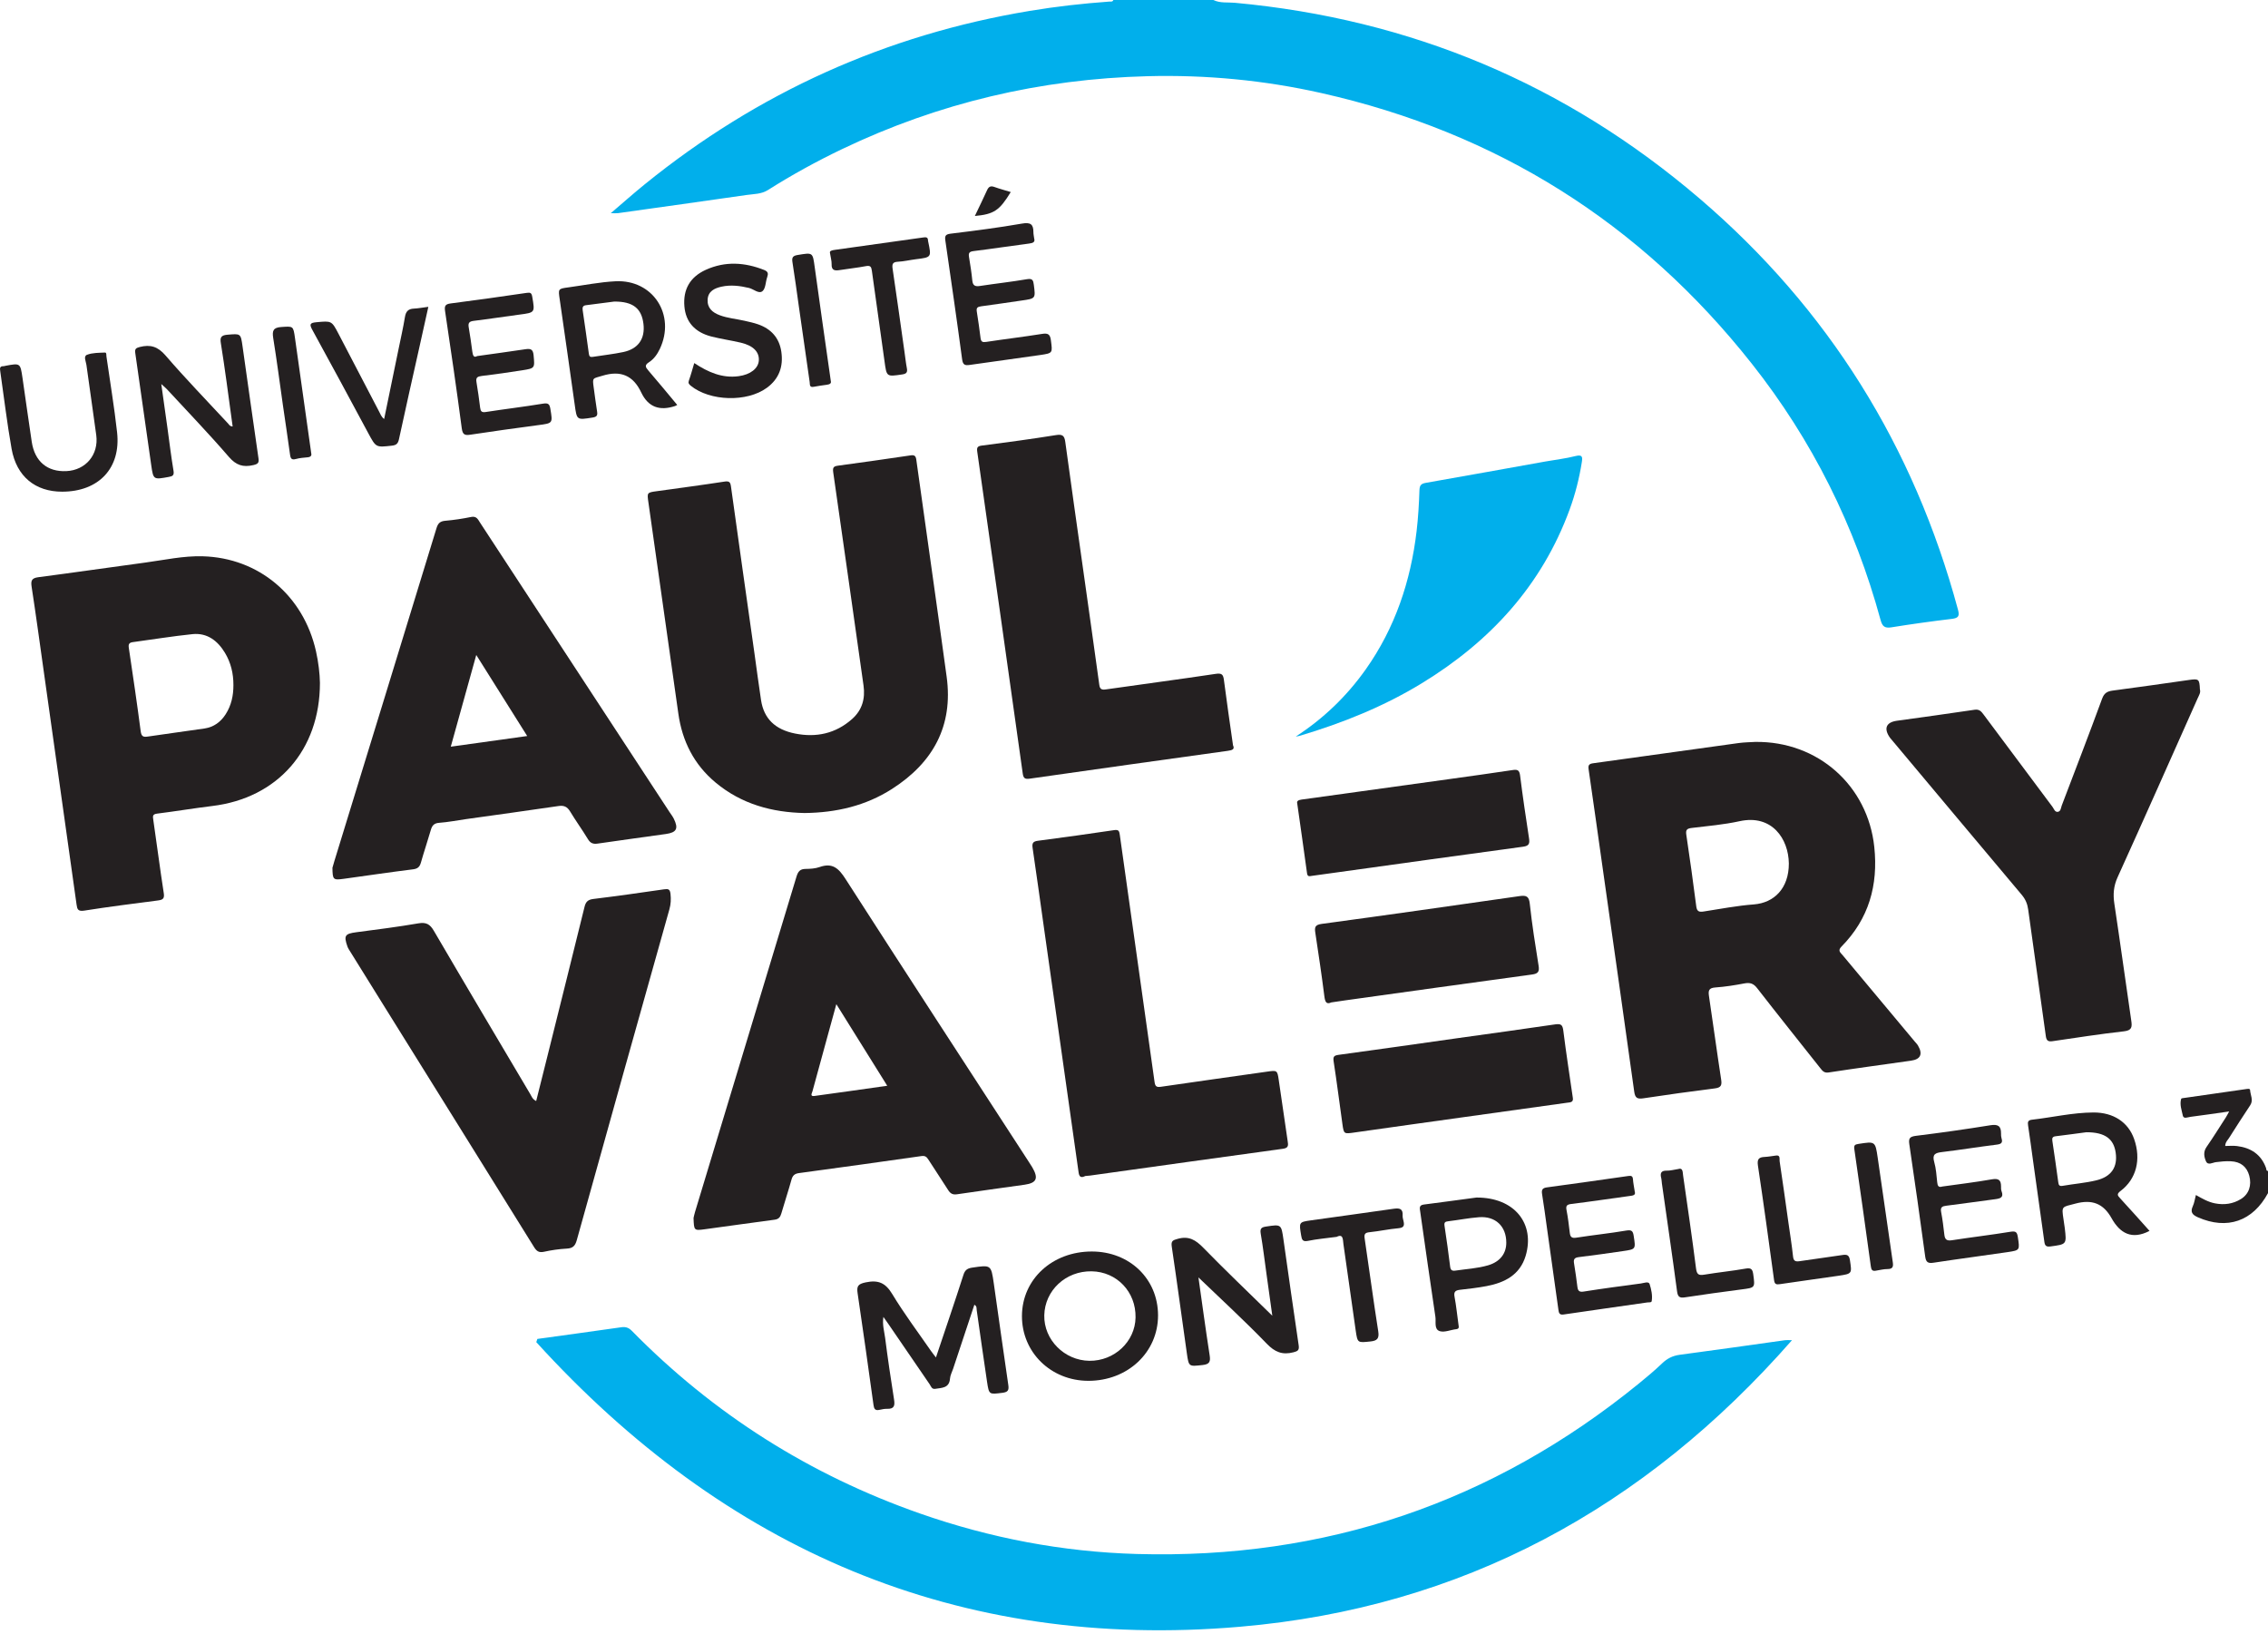 <svg width="168" height="121" viewBox="0 0 168 121" fill="none" xmlns="http://www.w3.org/2000/svg">
<g style="mix-blend-mode:darken">
<g clip-path="url(#clip0)">
<path d="M145.034 45.151C141.771 33.061 135.434 22.866 125.893 14.703C115.986 6.23 104.492 1.406 91.47 0.206C90.94 0.158 90.387 0.247 89.881 0C87.411 0 84.939 0 82.469 0C82.415 0.153 82.282 0.11 82.174 0.117C80.201 0.26 78.238 0.479 76.285 0.805C65.641 2.572 56.143 6.861 47.777 13.636C46.948 14.306 46.152 15.016 45.243 15.791C45.517 15.791 45.65 15.806 45.776 15.788C48.954 15.342 52.136 14.899 55.312 14.441C55.846 14.364 56.394 14.387 56.891 14.072C58.659 12.953 60.492 11.945 62.383 11.041C69.529 7.62 77.079 5.848 84.995 5.644C89.338 5.532 93.643 5.939 97.884 6.894C110.89 9.821 121.522 16.511 129.758 26.931C134.244 32.603 137.407 38.96 139.304 45.93C139.432 46.399 139.614 46.544 140.105 46.465C141.595 46.226 143.087 46.017 144.584 45.839C145.088 45.778 145.16 45.617 145.034 45.151Z" fill="#01AFEB"/>
<path d="M132.216 99.267C129.619 99.628 127.021 100.005 124.421 100.347C123.886 100.418 123.484 100.629 123.103 100.996C122.555 101.523 121.966 102.012 121.375 102.494C110.559 111.291 98.165 115.498 84.201 115.101C78.698 114.943 73.349 113.921 68.159 112.106C59.984 109.245 52.857 104.735 46.799 98.569C46.566 98.332 46.34 98.261 46.021 98.307C43.95 98.602 41.88 98.887 39.806 99.172C39.778 99.251 39.75 99.33 39.725 99.409C53.676 114.749 70.933 122.288 91.853 120.49C108.297 119.076 121.818 111.721 132.741 99.264C132.444 99.264 132.329 99.251 132.216 99.267Z" fill="#01AFEB"/>
<path d="M116.27 37.737C116.687 36.601 116.981 35.432 117.171 34.238C117.227 33.881 117.24 33.645 116.715 33.777C115.978 33.965 115.215 34.05 114.465 34.184C111.52 34.712 108.576 35.246 105.631 35.761C105.277 35.822 105.157 35.932 105.144 36.306C105.111 37.317 105.052 38.331 104.934 39.334C104.497 43.045 103.342 46.506 101.162 49.585C99.759 51.564 98.042 53.22 95.984 54.554C96.079 54.536 96.176 54.531 96.266 54.503C99.445 53.556 102.503 52.331 105.339 50.596C110.399 47.502 114.209 43.356 116.27 37.737Z" fill="#01AFEB"/>
<path d="M167.858 86.52C167.497 85.506 166.731 85.012 165.7 84.885C165.418 84.849 165.129 84.88 164.83 84.88C164.843 84.587 165.017 84.442 165.127 84.268C165.636 83.461 166.156 82.659 166.683 81.864C166.936 81.48 166.693 81.11 166.673 80.736C166.667 80.611 166.478 80.652 166.365 80.667C164.855 80.881 163.345 81.1 161.835 81.317C161.741 81.329 161.582 81.34 161.569 81.385C161.441 81.813 161.608 82.231 161.692 82.636C161.746 82.898 162.071 82.745 162.26 82.722C163.184 82.608 164.108 82.465 165.122 82.323C165.006 82.531 164.953 82.649 164.881 82.758C164.405 83.494 163.942 84.24 163.443 84.961C163.192 85.323 163.266 85.695 163.407 86.016C163.55 86.339 163.896 86.11 164.136 86.079C164.507 86.031 164.876 85.995 165.247 86.013C165.969 86.046 166.429 86.413 166.611 87.078C166.806 87.793 166.588 88.448 165.992 88.812C165.401 89.176 164.756 89.263 164.07 89.13C163.565 89.031 163.13 88.779 162.659 88.512C162.58 88.815 162.544 89.09 162.434 89.332C162.227 89.78 162.391 89.979 162.813 90.165C164.968 91.112 166.872 90.463 168.001 88.369C168.001 87.824 168.001 87.276 168.001 86.731C167.855 86.726 167.886 86.599 167.858 86.52Z" fill="#242021"/>
<path d="M135.458 79.435C137.49 79.124 139.528 78.851 141.562 78.561C142.269 78.462 142.445 78.072 142.071 77.438C142.002 77.321 141.9 77.227 141.813 77.12C140.034 74.99 138.256 72.864 136.479 70.734C136.326 70.551 136.111 70.414 136.4 70.118C138.432 68.06 139.136 65.564 138.836 62.732C138.355 58.189 134.66 54.89 130.02 54.952C129.648 54.977 129.216 54.977 128.789 55.036C125.2 55.53 121.615 56.039 118.027 56.531C117.735 56.571 117.627 56.648 117.673 56.966C118.037 59.452 118.382 61.94 118.735 64.428C119.511 69.904 120.294 75.38 121.054 80.858C121.118 81.329 121.287 81.416 121.727 81.35C123.488 81.085 125.254 80.838 127.02 80.616C127.491 80.558 127.56 80.379 127.491 79.947C127.174 77.886 126.897 75.821 126.588 73.76C126.526 73.345 126.605 73.172 127.071 73.139C127.793 73.088 128.512 72.973 129.221 72.838C129.633 72.762 129.889 72.843 130.158 73.19C131.701 75.179 133.278 77.145 134.841 79.121C135.003 79.325 135.125 79.486 135.458 79.435ZM129.915 66.988C128.668 67.082 127.435 67.322 126.198 67.513C125.876 67.561 125.702 67.528 125.651 67.143C125.423 65.368 125.177 63.593 124.911 61.823C124.855 61.446 124.975 61.367 125.318 61.324C126.503 61.181 127.698 61.079 128.86 60.825C131.253 60.3 132.487 62.129 132.507 63.96C132.51 65.801 131.414 66.873 129.915 66.988Z" fill="#242021"/>
<path d="M15.015 41.203C13.577 41.163 12.172 41.478 10.756 41.669C8.118 42.023 5.484 42.408 2.843 42.752C2.359 42.816 2.272 42.994 2.341 43.45C2.661 45.528 2.943 47.614 3.237 49.697C3.764 53.438 4.289 57.18 4.816 60.921C5.1 62.946 5.389 64.971 5.671 66.996C5.719 67.339 5.771 67.52 6.234 67.449C8.051 67.161 9.876 66.932 11.701 66.695C12.049 66.649 12.197 66.57 12.131 66.153C11.849 64.344 11.619 62.526 11.353 60.715C11.312 60.44 11.299 60.305 11.649 60.262C13.008 60.093 14.36 59.864 15.721 59.699C20.541 59.118 23.701 55.575 23.699 50.576C23.686 49.891 23.591 49.063 23.407 48.24C22.481 44.109 19.166 41.318 15.015 41.203ZM16.712 52.909C16.346 53.477 15.834 53.854 15.158 53.956C13.766 54.164 12.371 54.34 10.979 54.551C10.631 54.605 10.475 54.574 10.421 54.159C10.152 52.096 9.848 50.038 9.541 47.98C9.5 47.703 9.574 47.596 9.848 47.56C11.319 47.364 12.786 47.12 14.262 46.969C15.353 46.86 16.123 47.461 16.661 48.35C17.103 49.081 17.293 49.891 17.29 50.739C17.293 51.516 17.137 52.249 16.712 52.909Z" fill="#242021"/>
<path d="M53.016 57.97C54.938 59.567 57.203 60.173 59.596 60.219C61.956 60.193 64.129 59.681 66.074 58.436C69.112 56.492 70.619 53.77 70.123 50.128C69.391 44.764 68.618 39.403 67.873 34.042C67.832 33.751 67.719 33.69 67.456 33.728C65.674 33.988 63.891 34.251 62.107 34.487C61.764 34.533 61.667 34.599 61.72 34.982C62.48 40.243 63.218 45.51 63.965 50.775C64.103 51.753 63.86 52.601 63.113 53.261C61.9 54.335 60.466 54.644 58.9 54.333C57.405 54.037 56.581 53.215 56.374 51.86C56.197 50.703 56.049 49.545 55.885 48.388C55.304 44.28 54.718 40.175 54.15 36.064C54.104 35.72 54.04 35.613 53.658 35.672C51.995 35.929 50.326 36.148 48.66 36.38C47.918 36.482 47.925 36.482 48.033 37.23C48.773 42.436 49.505 47.645 50.247 52.85C50.533 54.893 51.406 56.633 53.016 57.97Z" fill="#242021"/>
<path d="M68.764 85.88C69.242 86.637 69.752 87.378 70.228 88.137C70.394 88.399 70.563 88.506 70.891 88.458C72.557 88.208 74.225 87.987 75.891 87.75C76.792 87.622 76.941 87.278 76.465 86.461C76.385 86.326 76.299 86.196 76.214 86.066C71.681 79.085 67.133 72.112 62.634 65.108C62.13 64.323 61.674 63.88 60.715 64.219C60.39 64.334 60.021 64.356 59.67 64.359C59.258 64.362 59.112 64.558 59 64.927C56.499 73.215 53.989 81.497 51.48 89.779C51.424 89.963 51.388 90.154 51.373 90.215C51.406 91.145 51.409 91.155 52.195 91.05C53.922 90.819 55.645 90.567 57.372 90.342C57.682 90.302 57.797 90.151 57.876 89.881C58.12 89.041 58.396 88.211 58.631 87.368C58.716 87.062 58.867 86.932 59.182 86.889C62.207 86.479 65.232 86.061 68.254 85.628C68.516 85.592 68.633 85.674 68.764 85.88ZM60.328 81.176C59.977 81.225 60.144 80.97 60.182 80.832C60.569 79.406 60.96 77.982 61.352 76.556C61.541 75.868 61.731 75.183 61.951 74.376C63.225 76.421 64.446 78.38 65.721 80.42C63.847 80.685 62.089 80.939 60.328 81.176Z" fill="#242021"/>
<path d="M49.596 60.15C47.705 57.264 45.814 54.376 43.925 51.49C41.138 47.234 38.351 42.976 35.564 38.718C35.407 38.478 35.305 38.208 34.901 38.29C34.269 38.42 33.629 38.516 32.986 38.572C32.595 38.605 32.441 38.761 32.329 39.135C29.818 47.357 27.289 55.57 24.766 63.786C24.709 63.97 24.661 64.158 24.625 64.275C24.638 65.164 24.674 65.2 25.47 65.091C27.177 64.856 28.879 64.602 30.588 64.39C30.947 64.347 31.087 64.207 31.18 63.886C31.407 63.081 31.678 62.289 31.909 61.487C32.004 61.156 32.139 60.972 32.533 60.944C33.196 60.896 33.851 60.766 34.512 60.672C36.797 60.351 39.085 60.038 41.371 59.701C41.773 59.643 42.013 59.747 42.226 60.096C42.648 60.797 43.132 61.461 43.554 62.159C43.736 62.46 43.945 62.531 44.273 62.483C45.957 62.238 47.646 62.009 49.33 61.772C50.121 61.66 50.27 61.372 49.911 60.639C49.824 60.468 49.704 60.31 49.596 60.15ZM33.391 55.305C34.025 53.026 34.635 50.833 35.279 48.513C36.569 50.566 37.785 52.499 39.052 54.516C37.135 54.783 35.3 55.038 33.391 55.305Z" fill="#242021"/>
<path d="M49.189 65.87C47.446 66.124 45.7 66.371 43.952 66.585C43.556 66.634 43.392 66.789 43.3 67.164C42.404 70.811 41.49 74.455 40.582 78.1C40.297 79.241 40.008 80.382 39.717 81.551C39.435 81.416 39.376 81.199 39.271 81.026C36.888 77.002 34.498 72.983 32.138 68.944C31.846 68.445 31.565 68.294 30.989 68.391C29.466 68.653 27.931 68.847 26.398 69.048C25.551 69.16 25.451 69.295 25.737 70.108C25.789 70.253 25.881 70.383 25.963 70.515C26.743 71.773 27.526 73.032 28.309 74.29C32.059 80.313 35.813 86.334 39.555 92.362C39.742 92.665 39.914 92.8 40.295 92.716C40.848 92.594 41.416 92.513 41.981 92.482C42.427 92.459 42.603 92.288 42.724 91.858C44.996 83.685 47.29 75.52 49.585 67.352C49.693 66.968 49.711 66.606 49.667 66.209C49.626 65.857 49.506 65.824 49.189 65.87Z" fill="#242021"/>
<path d="M151.544 76.75C151.59 77.081 151.718 77.165 152.038 77.119C153.799 76.862 155.559 76.587 157.328 76.388C157.919 76.322 157.94 76.067 157.873 75.609C157.451 72.718 157.054 69.825 156.619 66.937C156.514 66.247 156.56 65.633 156.86 64.973C158.861 60.565 160.821 56.138 162.792 51.717C162.884 51.508 163.028 51.302 162.956 51.06C162.923 50.291 162.871 50.26 162.145 50.364C160.266 50.634 158.387 50.899 156.506 51.149C156.11 51.202 155.872 51.317 155.713 51.747C154.743 54.394 153.727 57.022 152.724 59.658C152.657 59.834 152.657 60.091 152.44 60.129C152.209 60.17 152.145 59.905 152.035 59.76C150.326 57.48 148.621 55.198 146.922 52.911C146.753 52.685 146.612 52.519 146.264 52.57C144.349 52.858 142.43 53.118 140.51 53.385C139.704 53.497 139.517 53.968 140.006 54.653C140.052 54.717 140.106 54.773 140.157 54.832C143.356 58.647 146.551 62.467 149.757 66.275C150.036 66.606 150.18 66.95 150.236 67.37C150.668 70.502 151.116 73.625 151.544 76.75Z" fill="#242021"/>
<path d="M85.52 80.115C84.667 74.02 83.802 67.93 82.948 61.836C82.906 61.55 82.866 61.436 82.525 61.487C80.649 61.767 78.768 62.027 76.884 62.274C76.529 62.32 76.436 62.442 76.488 62.796C76.779 64.76 77.048 66.728 77.327 68.695C78.174 74.669 79.024 80.647 79.866 86.624C79.917 86.986 79.92 87.34 80.401 87.103C80.544 87.091 80.641 87.085 80.739 87.073C85.507 86.408 90.275 85.738 95.043 85.086C95.47 85.028 95.424 84.801 95.383 84.521C95.163 83.018 94.948 81.516 94.725 80.013C94.615 79.261 94.61 79.267 93.827 79.379C91.212 79.751 88.596 80.115 85.983 80.497C85.637 80.548 85.563 80.433 85.52 80.115Z" fill="#242021"/>
<path d="M72.391 33.471C73.522 41.413 74.648 49.354 75.759 57.295C75.812 57.677 75.953 57.718 76.291 57.672C81.172 56.977 86.052 56.289 90.938 55.614C91.284 55.566 91.475 55.499 91.335 55.204C91.099 53.538 90.864 51.959 90.662 50.375C90.61 49.973 90.521 49.843 90.058 49.911C87.35 50.319 84.632 50.673 81.921 51.063C81.594 51.111 81.471 51.04 81.428 50.714C81.038 47.879 80.637 45.044 80.237 42.212C79.792 39.052 79.339 35.891 78.909 32.728C78.845 32.259 78.694 32.15 78.21 32.228C76.396 32.519 74.574 32.766 72.749 33C72.393 33.041 72.344 33.151 72.391 33.471Z" fill="#242021"/>
<path d="M99.159 78.13C98.8 78.179 98.736 78.273 98.79 78.629C99.028 80.168 99.22 81.714 99.438 83.254C99.543 84.008 99.55 83.993 100.349 83.879C103.041 83.494 105.734 83.122 108.426 82.745C110.983 82.389 113.54 82.035 116.096 81.675C116.299 81.647 116.565 81.66 116.506 81.316C116.268 79.661 116.009 78.005 115.802 76.345C115.748 75.907 115.631 75.81 115.196 75.874C112.777 76.233 110.353 76.559 107.932 76.9C105.009 77.313 102.087 77.733 99.159 78.13Z" fill="#242021"/>
<path d="M96.817 64.678C96.855 64.966 97.017 64.894 97.191 64.871C97.81 64.785 98.429 64.701 99.051 64.614C103.643 63.978 108.232 63.333 112.823 62.714C113.294 62.651 113.317 62.452 113.258 62.067C113.023 60.529 112.792 58.988 112.6 57.445C112.549 57.037 112.406 56.981 112.043 57.037C110.497 57.272 108.946 57.483 107.397 57.7C103.737 58.209 100.075 58.721 96.415 59.222C96.177 59.256 96.044 59.327 96.09 59.505C96.341 61.285 96.587 62.982 96.817 64.678Z" fill="#242021"/>
<path d="M112.564 66.372C107.681 67.072 102.798 67.77 97.909 68.43C97.395 68.499 97.372 68.692 97.431 69.089C97.666 70.651 97.902 72.209 98.099 73.776C98.153 74.198 98.24 74.42 98.613 74.247C99.013 74.188 99.322 74.14 99.632 74.097C104.246 73.455 108.861 72.808 113.48 72.181C113.941 72.12 114.041 71.962 113.969 71.524C113.726 70.006 113.483 68.483 113.319 66.955C113.263 66.387 113.066 66.301 112.564 66.372Z" fill="#242021"/>
<path d="M73.614 95.057C73.414 93.677 73.409 93.684 72.014 93.891C71.674 93.941 71.482 94.056 71.367 94.423C70.722 96.435 70.036 98.437 69.329 100.545C69.163 100.326 69.053 100.194 68.956 100.054C67.991 98.658 66.967 97.296 66.092 95.847C65.59 95.016 65.058 94.787 64.124 94.983C63.553 95.103 63.448 95.266 63.527 95.79C63.937 98.546 64.321 101.304 64.704 104.063C64.743 104.348 64.822 104.498 65.145 104.424C65.334 104.381 65.534 104.343 65.726 104.348C66.255 104.363 66.294 104.091 66.225 103.653C65.984 102.132 65.759 100.612 65.564 99.086C65.503 98.61 65.347 98.131 65.436 97.54C65.605 97.78 65.716 97.932 65.823 98.09C66.837 99.57 67.847 101.052 68.864 102.532C68.966 102.68 69.012 102.912 69.281 102.868C69.767 102.787 70.317 102.825 70.371 102.104C70.389 101.86 70.522 101.623 70.601 101.383C71.123 99.807 71.648 98.23 72.175 96.641C72.375 96.751 72.329 96.903 72.347 97.028C72.603 98.801 72.848 100.576 73.115 102.349C73.26 103.314 73.271 103.283 74.243 103.164C74.663 103.113 74.747 102.975 74.689 102.583C74.317 100.072 73.974 97.563 73.614 95.057Z" fill="#242021"/>
<path d="M95.074 91.831C94.91 90.672 94.916 90.677 93.784 90.848C93.459 90.896 93.321 90.98 93.385 91.359C93.559 92.376 93.679 93.402 93.823 94.423C93.963 95.43 94.104 96.438 94.245 97.454C92.51 95.755 90.787 94.113 89.126 92.411C88.573 91.846 88.067 91.53 87.255 91.754C86.887 91.856 86.733 91.9 86.797 92.332C87.189 94.971 87.542 97.617 87.918 100.258C88.059 101.249 88.072 101.213 89.075 101.106C89.605 101.05 89.679 100.852 89.602 100.373C89.3 98.43 89.039 96.481 88.773 94.615C90.455 96.232 92.195 97.829 93.83 99.522C94.434 100.149 94.99 100.373 95.809 100.162C96.134 100.078 96.251 100.009 96.198 99.642C95.811 97.037 95.445 94.434 95.074 91.831Z" fill="#242021"/>
<path d="M11.205 34.474C11.359 35.539 11.372 35.532 12.508 35.323C12.774 35.274 12.91 35.218 12.854 34.877C12.68 33.84 12.554 32.796 12.411 31.754C12.262 30.682 12.111 29.613 11.947 28.446C12.139 28.622 12.26 28.716 12.362 28.826C13.9 30.489 15.472 32.124 16.951 33.838C17.488 34.459 18 34.627 18.766 34.449C19.129 34.365 19.195 34.268 19.144 33.927C18.742 31.171 18.359 28.413 17.967 25.657C17.829 24.677 17.829 24.71 16.826 24.794C16.342 24.835 16.296 25.033 16.36 25.425C16.513 26.368 16.646 27.313 16.779 28.258C16.936 29.36 17.081 30.466 17.233 31.589C17.015 31.576 16.971 31.451 16.897 31.372C15.344 29.697 13.749 28.056 12.26 26.327C11.692 25.67 11.144 25.499 10.351 25.701C10.051 25.777 9.979 25.858 10.02 26.149C10.42 28.92 10.806 31.698 11.205 34.474Z" fill="#242021"/>
<path d="M80.873 92.696C77.945 92.696 75.713 94.751 75.7 97.464C75.688 100.163 77.845 102.272 80.619 102.275C83.537 102.277 85.787 100.161 85.781 97.42C85.776 94.721 83.673 92.696 80.873 92.696ZM80.694 100.792C78.843 100.769 77.313 99.226 77.354 97.423C77.394 95.574 78.948 94.13 80.862 94.163C82.731 94.196 84.149 95.686 84.115 97.583C84.085 99.371 82.546 100.813 80.694 100.792Z" fill="#242021"/>
<path d="M157.084 88.208C158.254 87.325 158.612 85.873 158.085 84.368C157.65 83.122 156.552 82.391 155.065 82.399C153.532 82.407 152.037 82.761 150.522 82.934C150.223 82.967 150.187 83.099 150.228 83.357C150.358 84.202 150.468 85.053 150.586 85.901C150.87 87.926 151.157 89.948 151.433 91.973C151.472 92.255 151.561 92.365 151.881 92.322C153.087 92.161 153.089 92.174 152.946 90.959C152.92 90.748 152.887 90.536 152.854 90.322C152.7 89.304 152.728 89.416 153.724 89.151C154.965 88.817 155.802 89.135 156.411 90.228C157.036 91.349 157.914 91.85 159.224 91.17C158.518 90.383 157.798 89.566 157.059 88.769C156.849 88.547 156.775 88.443 157.084 88.208ZM155.277 87.427C154.464 87.623 153.619 87.686 152.792 87.832C152.544 87.875 152.493 87.781 152.465 87.569C152.326 86.548 152.181 85.526 152.027 84.508C151.994 84.294 152.035 84.187 152.275 84.159C153.11 84.059 153.941 83.942 154.543 83.863C155.938 83.861 156.575 84.36 156.718 85.381C156.869 86.438 156.404 87.156 155.277 87.427Z" fill="#242021"/>
<path d="M42.57 29.963C42.731 31.128 42.716 31.112 43.883 30.929C44.195 30.88 44.277 30.784 44.231 30.493C44.136 29.897 44.06 29.299 43.978 28.703C43.87 27.939 43.906 28.051 44.628 27.829C45.989 27.412 46.906 27.822 47.492 29.057C48.022 30.175 48.874 30.445 50 30.076C50.033 30.065 50.064 30.045 50.166 29.994C49.432 29.115 48.741 28.272 48.029 27.447C47.817 27.203 47.727 27.05 48.068 26.833C48.434 26.599 48.687 26.242 48.874 25.848C50.072 23.331 48.37 20.693 45.595 20.833C44.428 20.892 43.269 21.126 42.107 21.284C41.334 21.388 41.347 21.391 41.459 22.165C41.833 24.76 42.207 27.361 42.57 29.963ZM43.407 22.606C44.182 22.509 44.956 22.407 45.501 22.336C46.908 22.328 47.528 22.86 47.663 23.991C47.796 25.086 47.282 25.838 46.176 26.074C45.431 26.232 44.671 26.311 43.919 26.431C43.727 26.462 43.648 26.416 43.62 26.207C43.476 25.127 43.318 24.052 43.161 22.975C43.133 22.769 43.169 22.634 43.407 22.606Z" fill="#242021"/>
<path d="M121.546 95.065C120.131 95.251 118.715 95.442 117.305 95.664C116.985 95.715 116.885 95.608 116.847 95.332C116.77 94.754 116.701 94.174 116.599 93.598C116.542 93.282 116.612 93.152 116.952 93.112C118.04 92.982 119.122 92.824 120.207 92.668C121.18 92.528 121.167 92.526 121.016 91.55C120.962 91.204 120.888 91.074 120.476 91.143C119.243 91.352 117.996 91.479 116.76 91.673C116.42 91.726 116.317 91.617 116.281 91.314C116.215 90.753 116.148 90.19 116.041 89.638C115.974 89.302 116.066 89.217 116.402 89.174C117.82 89.001 119.23 88.787 120.645 88.594C120.911 88.558 121.185 88.55 121.095 88.27C121.037 87.885 120.978 87.618 120.96 87.348C120.942 87.103 120.832 87.073 120.617 87.103C118.603 87.391 116.591 87.677 114.574 87.949C114.239 87.995 114.18 88.145 114.229 88.451C114.362 89.276 114.472 90.106 114.587 90.934C114.871 92.956 115.155 94.981 115.437 97.003C115.468 97.233 115.503 97.411 115.823 97.362C117.894 97.057 119.967 96.766 122.037 96.468C122.147 96.453 122.329 96.491 122.35 96.367C122.416 95.936 122.319 95.503 122.193 95.106C122.119 94.884 121.763 95.037 121.546 95.065Z" fill="#242021"/>
<path d="M148.936 91.232C147.487 91.469 146.029 91.639 144.577 91.864C144.191 91.922 144.063 91.795 144.025 91.441C143.963 90.88 143.892 90.318 143.787 89.765C143.718 89.406 143.874 89.342 144.181 89.304C145.386 89.156 146.587 88.978 147.789 88.823C148.163 88.774 148.447 88.7 148.263 88.227C148.222 88.122 148.222 87.995 148.225 87.88C148.227 87.406 148.048 87.264 147.546 87.35C146.333 87.564 145.107 87.71 143.876 87.883C143.592 87.977 143.523 87.829 143.497 87.567C143.444 87.063 143.413 86.548 143.275 86.067C143.111 85.494 143.359 85.389 143.851 85.331C145.21 85.168 146.564 84.946 147.923 84.778C148.268 84.735 148.358 84.618 148.26 84.304C148.227 84.195 148.222 84.073 148.225 83.956C148.232 83.405 148.004 83.255 147.441 83.344C145.606 83.642 143.764 83.9 141.921 84.129C141.481 84.185 141.365 84.302 141.429 84.737C141.839 87.511 142.233 90.287 142.607 93.066C142.666 93.509 142.824 93.588 143.244 93.524C145.061 93.246 146.886 93.01 148.706 92.742C149.635 92.605 149.614 92.594 149.471 91.634C149.415 91.275 149.335 91.168 148.936 91.232Z" fill="#242021"/>
<path d="M34.203 31.711C34.267 32.203 34.426 32.261 34.856 32.195C36.52 31.943 38.188 31.711 39.857 31.49C40.957 31.345 40.945 31.36 40.77 30.295C40.712 29.931 40.614 29.832 40.22 29.898C38.81 30.13 37.39 30.298 35.977 30.517C35.68 30.563 35.601 30.463 35.567 30.206C35.486 29.57 35.404 28.93 35.294 28.299C35.232 27.947 35.386 27.884 35.698 27.845C36.688 27.728 37.676 27.583 38.664 27.43C39.642 27.277 39.614 27.27 39.524 26.299C39.483 25.859 39.291 25.81 38.92 25.866C37.758 26.042 36.594 26.197 35.347 26.373C35.079 26.529 35.025 26.297 34.986 26.037C34.902 25.439 34.828 24.84 34.72 24.247C34.661 23.918 34.759 23.806 35.091 23.765C36.218 23.628 37.341 23.452 38.467 23.304C39.639 23.151 39.627 23.159 39.427 21.99C39.378 21.702 39.299 21.651 39.02 21.692C37.141 21.967 35.26 22.235 33.377 22.476C32.983 22.527 32.913 22.665 32.967 23.034C33.4 25.925 33.822 28.816 34.203 31.711Z" fill="#242021"/>
<path d="M71.269 26.617C71.326 27.035 71.484 27.078 71.828 27.03C73.57 26.78 75.316 26.546 77.059 26.294C77.996 26.157 77.967 26.146 77.844 25.206C77.786 24.745 77.619 24.662 77.179 24.733C75.807 24.952 74.428 25.115 73.056 25.324C72.777 25.367 72.669 25.316 72.634 25.038C72.552 24.381 72.46 23.727 72.355 23.072C72.306 22.777 72.431 22.721 72.695 22.685C73.686 22.558 74.671 22.4 75.659 22.262C76.721 22.112 76.713 22.117 76.578 21.083C76.537 20.77 76.483 20.609 76.079 20.678C74.922 20.877 73.755 21.002 72.593 21.18C72.232 21.236 72.06 21.157 72.022 20.772C71.966 20.192 71.874 19.614 71.779 19.038C71.733 18.755 71.784 18.638 72.117 18.597C73.496 18.429 74.868 18.213 76.248 18.037C76.552 17.999 76.68 17.907 76.606 17.665C76.58 17.466 76.547 17.331 76.549 17.194C76.549 16.593 76.324 16.453 75.695 16.562C73.942 16.868 72.173 17.092 70.407 17.309C70.01 17.357 69.98 17.502 70.028 17.831C70.451 20.757 70.878 23.686 71.269 26.617Z" fill="#242021"/>
<path d="M109.363 88.7C108.294 88.842 106.878 89.038 105.463 89.219C105.095 89.268 105.166 89.502 105.199 89.731C105.571 92.334 105.937 94.937 106.326 97.535C106.382 97.907 106.213 98.459 106.651 98.597C107.001 98.707 107.452 98.498 107.859 98.452C108.102 98.424 108.061 98.291 108.038 98.126C107.938 97.433 107.874 96.733 107.743 96.045C107.672 95.668 107.818 95.574 108.145 95.533C108.806 95.457 109.468 95.383 110.121 95.258C111.462 95.003 112.588 94.428 113.011 93.019C113.717 90.651 112.202 88.684 109.363 88.7ZM110.226 93.72C109.438 93.949 108.611 93.992 107.8 94.112C107.546 94.15 107.449 94.061 107.418 93.814C107.29 92.813 107.16 91.809 107.004 90.811C106.96 90.539 107.04 90.483 107.285 90.455C108.04 90.365 108.793 90.215 109.55 90.157C110.774 90.06 111.575 90.826 111.577 92.034C111.58 92.846 111.114 93.46 110.226 93.72Z" fill="#242021"/>
<path d="M52.698 24.926C53.418 25.109 54.155 25.211 54.879 25.382C55.795 25.598 56.251 26.067 56.21 26.699C56.172 27.29 55.588 27.745 54.718 27.863C53.497 28.028 52.458 27.572 51.426 26.892C51.291 27.34 51.178 27.768 51.03 28.183C50.963 28.372 51.025 28.453 51.163 28.568C52.586 29.724 55.329 29.806 56.806 28.723C57.717 28.054 58.035 27.142 57.876 26.052C57.727 25.03 57.126 24.363 56.159 24.024C55.828 23.907 55.483 23.836 55.14 23.757C54.531 23.617 53.901 23.569 53.31 23.347C52.773 23.146 52.384 22.815 52.417 22.191C52.45 21.564 52.939 21.345 53.446 21.233C54.124 21.083 54.805 21.167 55.48 21.327C55.826 21.409 56.21 21.796 56.484 21.562C56.719 21.36 56.706 20.882 56.827 20.535C56.914 20.28 56.914 20.12 56.609 19.998C55.163 19.425 53.72 19.333 52.281 19.985C51.106 20.52 50.587 21.445 50.697 22.705C50.797 23.844 51.465 24.61 52.698 24.926Z" fill="#242021"/>
<path d="M8.673 32.019C8.466 30.142 8.151 28.278 7.885 26.409C7.87 26.299 7.903 26.105 7.773 26.113C7.325 26.133 6.849 26.123 6.444 26.279C6.165 26.386 6.367 26.773 6.401 27.025C6.636 28.762 6.9 30.494 7.13 32.231C7.322 33.675 6.352 34.826 4.919 34.895C3.509 34.963 2.572 34.181 2.352 32.727C2.114 31.148 1.896 29.567 1.666 27.988C1.505 26.89 1.502 26.89 0.422 27.091C0.363 27.101 0.307 27.127 0.251 27.124C-0.013 27.119 -0.016 27.272 0.015 27.471C0.294 29.396 0.519 31.334 0.86 33.249C1.226 35.294 2.618 36.42 4.604 36.418C7.32 36.415 8.968 34.67 8.673 32.019Z" fill="#242021"/>
<path d="M27.285 32.096C27.854 33.153 27.849 33.142 29.026 33.01C29.351 32.974 29.481 32.865 29.553 32.531C30.039 30.267 30.554 28.01 31.058 25.751C31.281 24.758 31.498 23.762 31.729 22.726C31.309 22.779 30.981 22.843 30.654 22.858C30.234 22.876 30.062 23.075 29.996 23.48C29.863 24.284 29.681 25.081 29.517 25.881C29.167 27.59 28.813 29.297 28.455 31.036C28.238 30.868 28.174 30.659 28.076 30.473C27.078 28.558 26.08 26.643 25.079 24.73C24.562 23.742 24.56 23.765 23.436 23.867C22.94 23.91 22.914 24.03 23.142 24.445C24.539 26.986 25.911 29.541 27.285 32.096Z" fill="#242021"/>
<path d="M103.899 90.044C103.937 89.504 103.653 89.469 103.213 89.533C101.181 89.831 99.146 90.098 97.114 90.388C96.21 90.516 96.218 90.526 96.382 91.511C96.433 91.817 96.489 91.99 96.886 91.909C97.554 91.771 98.24 91.715 99.015 91.611C99.512 91.359 99.466 91.822 99.514 92.156C99.822 94.293 100.116 96.432 100.426 98.572C100.559 99.478 100.569 99.458 101.503 99.361C102.002 99.31 102.179 99.155 102.092 98.61C101.731 96.323 101.429 94.028 101.086 91.738C101.037 91.415 101.104 91.3 101.447 91.267C102.166 91.193 102.877 91.035 103.597 90.972C103.998 90.936 104.039 90.763 103.965 90.447C103.937 90.314 103.891 90.177 103.899 90.044Z" fill="#242021"/>
<path d="M61.601 19.555C61.58 20.054 61.857 20.061 62.23 20C62.868 19.896 63.51 19.835 64.142 19.712C64.47 19.649 64.541 19.756 64.582 20.049C64.887 22.285 65.215 24.516 65.519 26.752C65.678 27.913 65.66 27.908 66.822 27.735C67.116 27.692 67.237 27.6 67.178 27.289C67.098 26.869 67.055 26.444 66.993 26.019C66.704 23.979 66.42 21.936 66.118 19.896C66.069 19.56 66.126 19.407 66.507 19.387C66.955 19.364 67.395 19.257 67.841 19.201C68.997 19.058 68.997 19.063 68.762 17.93C68.754 17.892 68.741 17.853 68.741 17.815C68.741 17.56 68.59 17.56 68.391 17.588C66.205 17.899 64.017 18.205 61.829 18.508C61.606 18.538 61.437 18.584 61.48 18.74C61.534 19.094 61.608 19.325 61.601 19.555Z" fill="#242021"/>
<path d="M136.446 92.961C135.404 93.124 134.355 93.251 133.313 93.412C133.006 93.457 132.855 93.417 132.817 93.058C132.727 92.207 132.589 91.361 132.469 90.513C132.256 89.011 132.052 87.508 131.824 86.008C131.798 85.845 131.906 85.521 131.524 85.593C131.253 85.628 130.982 85.679 130.711 85.692C130.278 85.712 130.148 85.86 130.217 86.331C130.642 89.158 131.028 91.99 131.414 94.825C131.455 95.128 131.583 95.154 131.842 95.115C133.293 94.899 134.744 94.705 136.195 94.492C137.204 94.341 137.181 94.334 137.032 93.34C136.971 92.93 136.789 92.907 136.446 92.961Z" fill="#242021"/>
<path d="M129.328 93.959C128.309 94.14 127.275 94.239 126.254 94.41C125.832 94.481 125.691 94.405 125.632 93.949C125.341 91.654 125.003 89.362 124.675 87.07C124.639 86.812 124.667 86.466 124.309 86.588C123.964 86.642 123.713 86.716 123.462 86.708C123.035 86.698 122.963 86.899 123.053 87.256C123.086 87.385 123.083 87.526 123.104 87.66C123.48 90.317 123.871 92.973 124.225 95.635C124.278 96.047 124.404 96.152 124.803 96.093C126.195 95.882 127.59 95.688 128.985 95.507C130.014 95.375 130.006 95.393 129.871 94.392C129.822 94.056 129.748 93.885 129.328 93.959Z" fill="#242021"/>
<path d="M139.089 85.748C138.91 84.523 138.9 84.536 137.666 84.727C137.395 84.77 137.315 84.823 137.359 85.124C137.779 88.012 138.183 90.905 138.58 93.796C138.613 94.035 138.674 94.165 138.938 94.12C139.227 94.076 139.519 93.997 139.808 93.997C140.192 93.995 140.259 93.842 140.207 93.493C139.829 90.91 139.468 88.328 139.089 85.748Z" fill="#242021"/>
<path d="M59.174 22.695C59.44 24.562 59.709 26.429 59.975 28.293C60.001 28.474 59.944 28.711 60.272 28.65C60.597 28.589 60.927 28.54 61.257 28.497C61.467 28.469 61.59 28.393 61.541 28.225C61.513 28.023 61.495 27.888 61.475 27.753C61.099 25.097 60.712 22.443 60.349 19.787C60.198 18.687 60.221 18.699 59.092 18.885C58.747 18.941 58.642 19.053 58.698 19.405C58.874 20.5 59.018 21.598 59.174 22.695Z" fill="#242021"/>
<path d="M20.961 30.043C21.135 31.255 21.322 32.465 21.485 33.677C21.526 33.975 21.608 34.082 21.925 33.996C22.204 33.919 22.504 33.899 22.793 33.871C23.021 33.848 23.1 33.744 23.052 33.56C23.039 33.466 23.034 33.41 23.023 33.351C22.632 30.58 22.243 27.809 21.851 25.038C21.723 24.127 21.721 24.162 20.835 24.221C20.249 24.259 20.152 24.491 20.236 25.023C20.505 26.691 20.723 28.37 20.961 30.043Z" fill="#242021"/>
<path d="M74.871 14.224C74.459 14.099 74.052 13.99 73.655 13.847C73.371 13.745 73.231 13.832 73.113 14.094C72.834 14.713 72.532 15.322 72.212 15.997C73.63 15.867 74.037 15.592 74.871 14.224Z" fill="#242021"/>
</g>
</g>
<defs>
<clipPath id="clip0">
<rect width="168" height="120.75" fill="white"/>
</clipPath>
</defs>
</svg>
